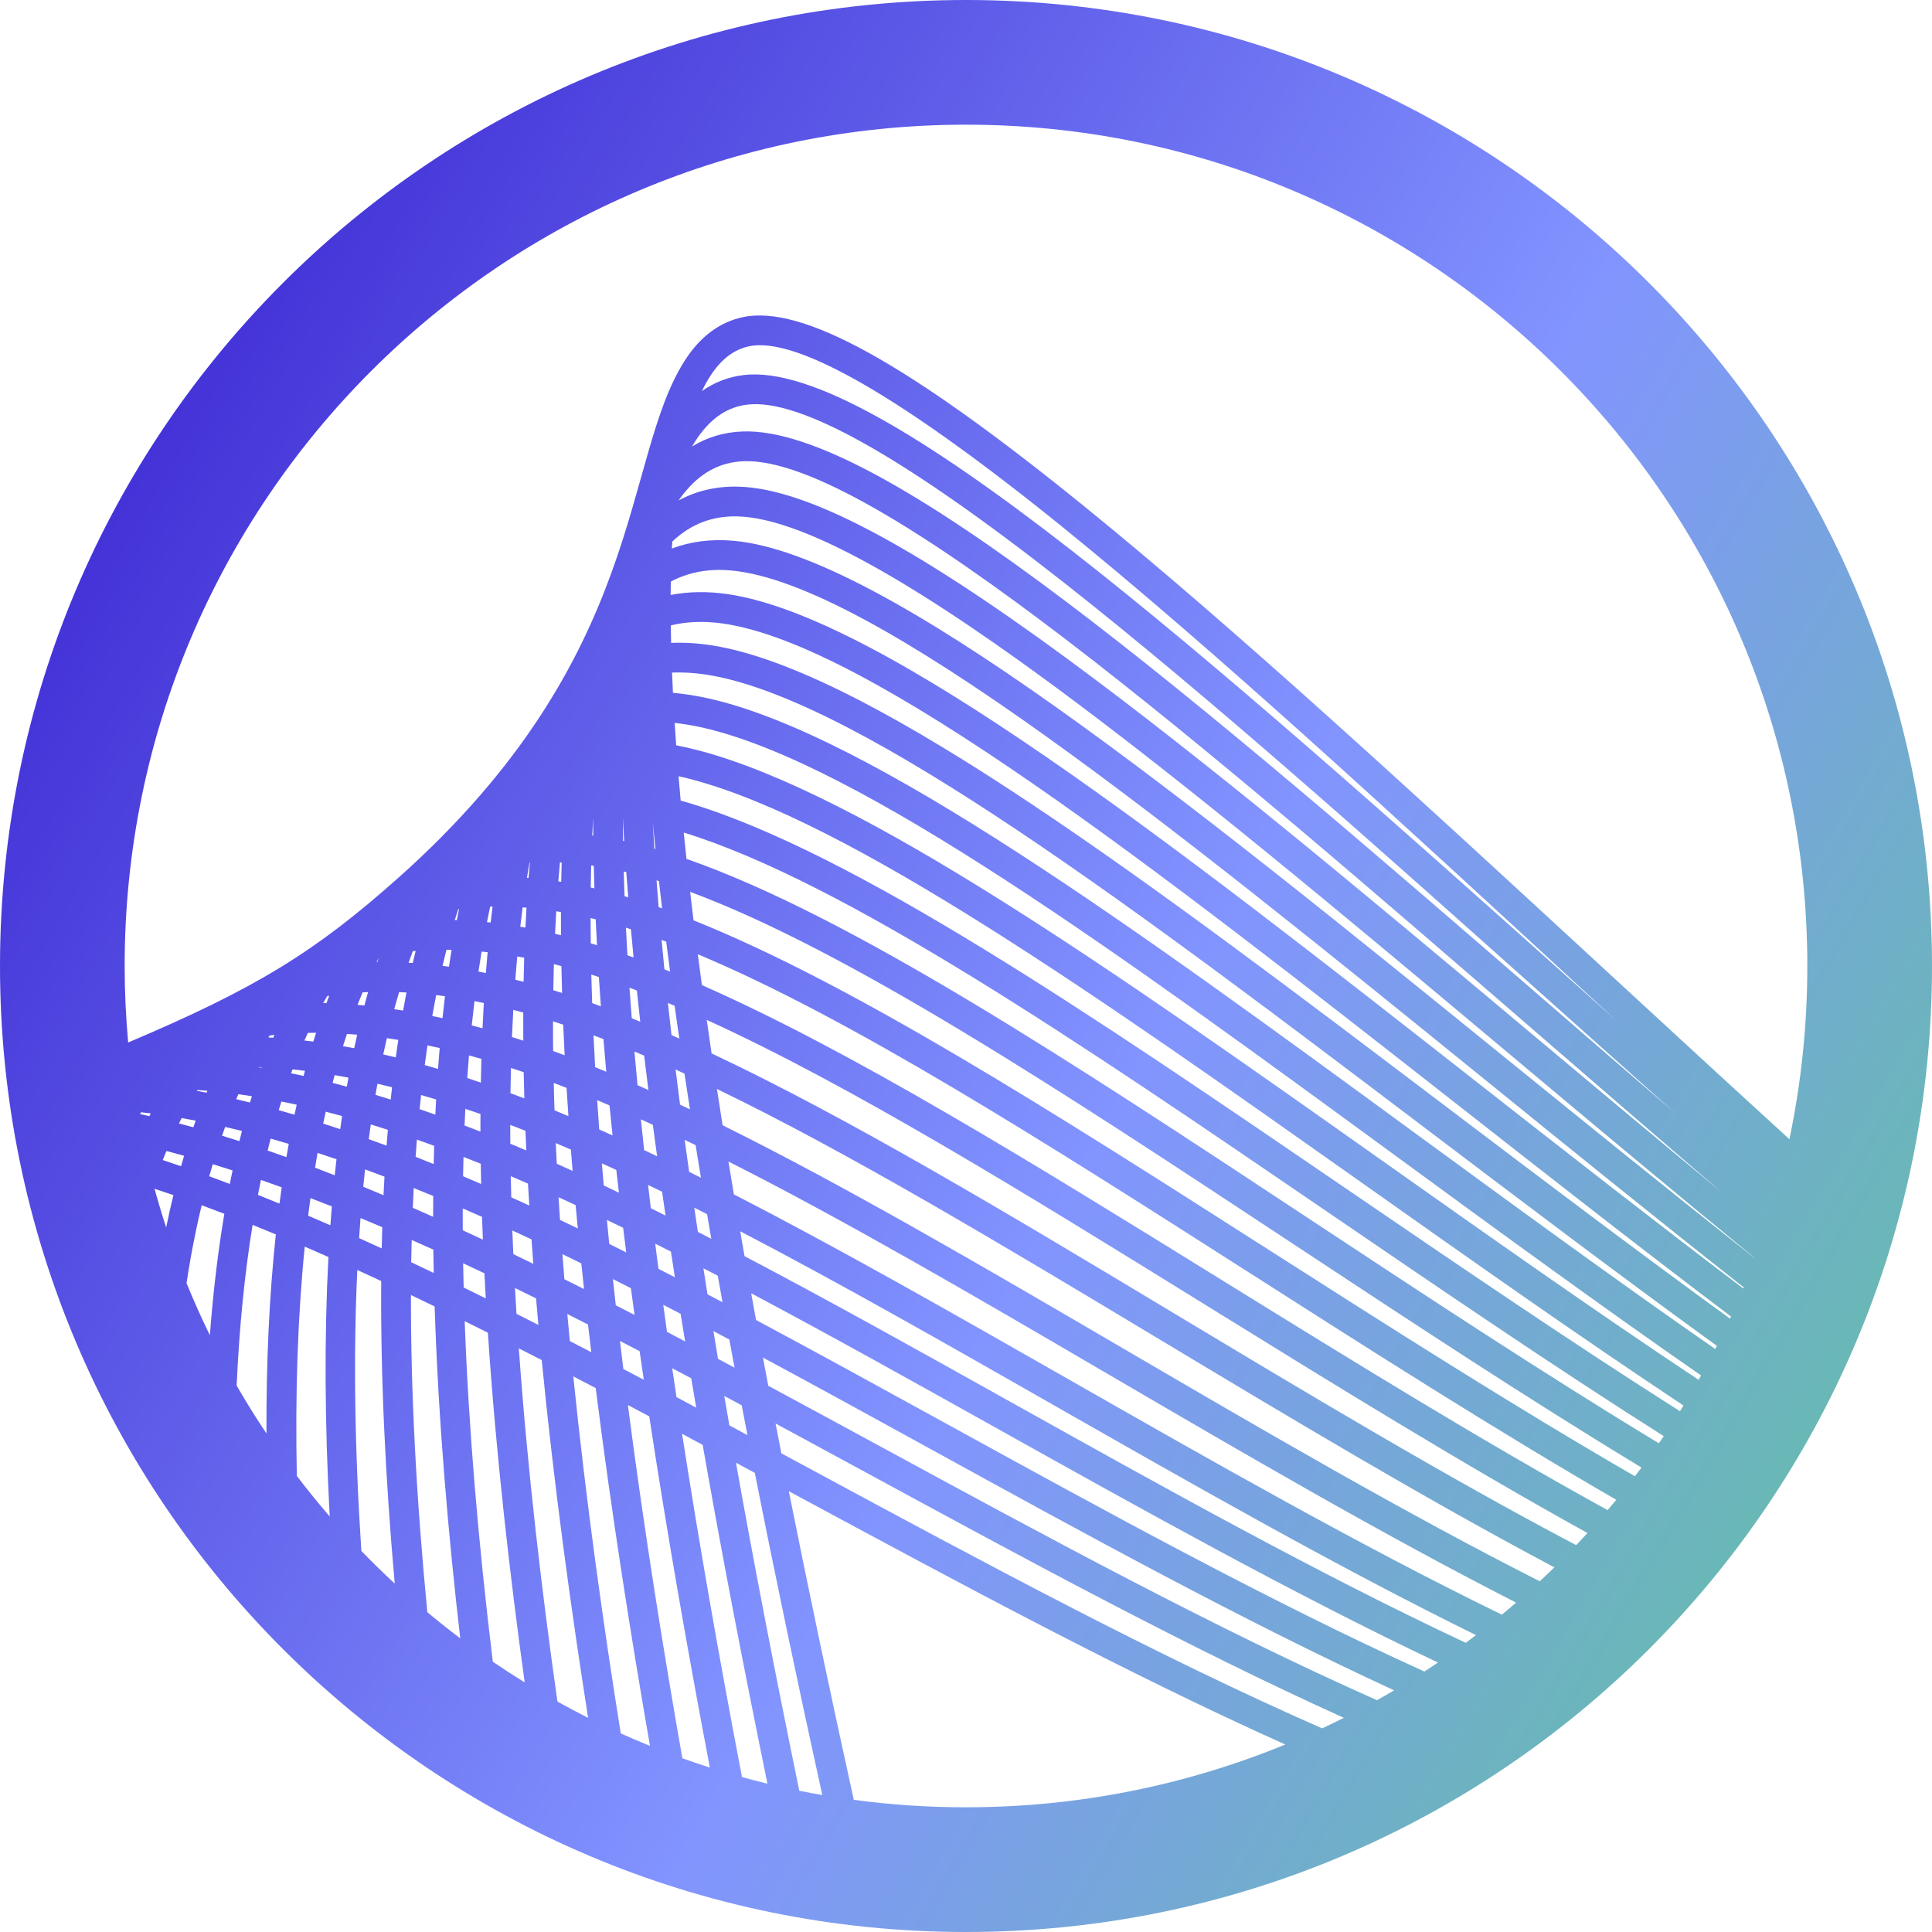 <svg width="1833" height="1833" viewBox="0 0 1833 1833" fill="none" xmlns="http://www.w3.org/2000/svg">
<path d="M916.5 0C410.334 0 0 410.334 0 916.5C0 1422.67 410.334 1833 916.5 1833C1422.67 1833 1833 1422.67 1833 916.5C1833 410.334 1422.67 0 916.5 0ZM342.049 1155.63C348.858 1158.45 355.751 1161.36 362.673 1164.3C362.475 1170.97 362.277 1177.66 362.136 1184.44C354.96 1181.14 347.812 1177.89 340.721 1174.67C341.117 1168.25 341.569 1161.9 342.049 1155.63ZM339.195 953.341C340.777 949.329 342.36 945.402 343.998 941.531C345.75 941.447 347.473 941.305 349.225 941.249C348.038 945.43 346.88 949.668 345.722 953.962C343.546 953.765 341.343 953.51 339.195 953.341ZM344.648 1125.96C345.185 1120.4 345.75 1114.89 346.343 1109.46C352.446 1111.69 358.576 1113.98 364.792 1116.33C364.453 1122.15 364.142 1128.02 363.86 1133.96C357.418 1131.22 351.005 1128.56 344.648 1125.96ZM349.846 1080.76C350.468 1076.07 351.118 1071.41 351.796 1066.8C357.135 1068.44 362.532 1070.16 367.984 1071.92C367.561 1076.89 367.137 1081.89 366.77 1086.95C361.063 1084.85 355.44 1082.76 349.846 1080.76ZM356.231 1038.75C356.853 1035.19 357.474 1031.68 358.124 1028.18C362.701 1029.23 367.306 1030.38 371.968 1031.54C371.516 1035.41 371.12 1039.34 370.697 1043.24C365.837 1041.69 361.006 1040.19 356.231 1038.75ZM357.361 912.742C358.04 911.443 358.689 910.087 359.367 908.815C358.915 910.115 358.492 911.443 358.068 912.742C357.814 912.714 357.587 912.742 357.361 912.742ZM363.605 1000.38C364.707 995.182 365.865 990.012 367.052 984.955C370.64 985.463 374.228 986.029 377.873 986.622C377.053 992.074 376.262 997.612 375.499 1003.21C371.488 1002.22 367.532 1001.28 363.605 1000.38ZM374.002 957.437C375.499 951.956 377.053 946.589 378.635 941.305C380.98 941.39 383.297 941.475 385.67 941.616C384.568 947.267 383.495 952.973 382.449 958.793C379.624 958.313 376.799 957.861 374.002 957.437ZM422.172 945.204C421.324 952.069 420.562 959.019 419.827 965.998C416.55 965.263 413.357 964.613 410.108 963.935C411.295 957.211 412.538 950.572 413.809 944.074C416.578 944.441 419.375 944.808 422.172 945.204ZM419.827 916.387C421.042 911.189 422.313 906.131 423.585 901.102C425.195 901.102 426.777 901.102 428.416 901.131C427.568 906.414 426.721 911.753 425.958 917.15C423.867 916.867 421.861 916.641 419.827 916.387ZM417.143 994.335C416.578 1000.92 416.07 1007.53 415.589 1014.17C411.351 1012.92 407.142 1011.68 402.961 1010.49C403.808 1004.19 404.656 997.951 405.56 991.82C409.43 992.611 413.244 993.43 417.143 994.335ZM413.781 1043.1C413.527 1047.9 413.272 1052.7 413.046 1057.53C408.046 1055.75 403.073 1054 398.129 1052.31C398.581 1047.82 399.033 1043.35 399.514 1038.92C404.232 1040.24 408.978 1041.66 413.781 1043.1ZM411.916 1087.11C411.747 1092.85 411.577 1098.61 411.464 1104.41C405.701 1102.06 399.994 1099.77 394.315 1097.54C394.711 1092.06 395.106 1086.61 395.53 1081.24C400.955 1083.1 406.435 1085.08 411.916 1087.11ZM411.125 1185.57C411.21 1192.95 411.351 1200.32 411.493 1207.72C404.345 1204.28 397.225 1200.89 390.134 1197.55C390.247 1190.46 390.388 1183.4 390.586 1176.42C397.395 1179.41 404.204 1182.47 411.125 1185.57ZM391.631 1145.91C391.886 1139.61 392.196 1133.34 392.507 1127.15C398.61 1129.61 404.769 1132.09 411.012 1134.66C410.956 1141.25 410.928 1147.83 410.928 1154.44C404.43 1151.53 397.988 1148.68 391.631 1145.91ZM391.603 913.675C390.275 913.59 388.947 913.477 387.648 913.42C388.947 909.691 390.304 906.047 391.66 902.43C392.564 902.346 393.468 902.261 394.372 902.176C393.411 905.962 392.507 909.804 391.603 913.675ZM389.88 1228.66C397.338 1232.22 404.853 1235.83 412.368 1239.48C415.9 1349.27 425.59 1458.74 436.665 1554.38C426.043 1546.38 415.646 1538.1 405.447 1529.6C394.937 1421.54 389.682 1320.31 389.88 1228.66ZM431.495 872.907C432.569 869.404 433.671 865.929 434.772 862.51C435.027 862.482 435.253 862.453 435.507 862.425C434.801 865.9 434.094 869.432 433.416 872.963C432.738 872.935 432.117 872.935 431.495 872.907ZM462.629 903.391C462.036 909.889 461.471 916.472 460.962 923.167C458.617 922.687 456.272 922.207 453.956 921.755C454.916 915.342 455.905 909.041 456.922 902.826C458.815 903.024 460.708 903.193 462.629 903.391ZM462.008 874.885C462.996 869.912 464.013 864.996 465.059 860.165C465.822 860.137 466.584 860.109 467.347 860.109C466.697 865.109 466.104 870.138 465.511 875.252C464.352 875.139 463.194 874.998 462.008 874.885ZM460.877 1231.88C453.843 1228.38 446.864 1224.93 439.886 1221.51C439.688 1213.8 439.519 1206.14 439.406 1198.54C446.073 1201.65 452.826 1204.81 459.606 1208.03C460.002 1216 460.425 1223.94 460.877 1231.88ZM459.041 951.617C458.589 959.5 458.165 967.495 457.798 975.603C454.379 974.643 450.961 973.739 447.571 972.835C448.39 965.037 449.266 957.381 450.17 949.837C453.108 950.374 456.074 950.996 459.041 951.617ZM456.724 1004.62C456.498 1012.02 456.329 1019.54 456.216 1027.14C451.893 1025.67 447.571 1024.17 443.305 1022.76C443.813 1015.52 444.35 1008.35 444.943 1001.31C448.814 1002.39 452.769 1003.49 456.724 1004.62ZM455.877 1056.91C455.877 1059.4 455.849 1061.8 455.82 1064.32C455.82 1067.42 455.849 1070.53 455.849 1073.64C450.791 1071.63 445.762 1069.71 440.762 1067.82C440.988 1062.51 441.242 1057.25 441.496 1052.03C446.271 1053.58 451.046 1055.22 455.877 1056.91ZM456.131 1104.12C456.216 1110.51 456.357 1116.89 456.498 1123.31C450.735 1120.82 445.028 1118.36 439.349 1115.96C439.462 1109.8 439.604 1103.67 439.745 1097.62C445.169 1099.72 450.65 1101.92 456.131 1104.12ZM457.346 1154.5C457.572 1161.67 457.854 1168.88 458.137 1176.11C451.724 1173.09 445.339 1170.12 439.038 1167.24C439.01 1160.26 439.01 1153.37 439.038 1146.53C445.084 1149.1 451.187 1151.78 457.346 1154.5ZM440.875 1253.46C448.192 1257.08 455.538 1260.75 462.883 1264.43C470.568 1379.64 483.649 1494.14 497.803 1596.16C487.576 1589.86 477.49 1583.34 467.573 1576.58C453.504 1461.31 444.519 1352.66 440.875 1253.46ZM487.011 1189.84C486.672 1182.35 486.361 1174.89 486.078 1167.44C492.096 1170.2 498.17 1173 504.273 1175.85C504.809 1183.57 505.375 1191.31 505.968 1199.05C499.611 1195.91 493.283 1192.83 487.011 1189.84ZM508.595 1231.85C509.302 1240.24 510.036 1248.66 510.799 1257.05C503.849 1253.52 496.927 1249.99 490.034 1246.51C489.525 1238.35 489.045 1230.18 488.593 1222.02C492.52 1223.94 496.475 1225.86 500.43 1227.81C503.171 1229.11 505.883 1230.49 508.595 1231.85ZM500.939 1122.97C501.335 1129.89 501.73 1136.78 502.154 1143.73C496.419 1141.1 490.712 1138.51 485.061 1135.96C484.892 1129.27 484.722 1122.57 484.609 1115.9C490.005 1118.19 495.458 1120.57 500.939 1122.97ZM499.95 832.789C500.741 827.901 501.532 823.127 502.38 818.38C502.493 818.38 502.634 818.352 502.747 818.352C502.295 823.155 501.871 828.014 501.476 832.93C500.967 832.874 500.459 832.817 499.95 832.789ZM497.351 908.618C497.125 916.133 496.927 923.761 496.758 931.502C494.13 930.824 491.503 930.146 488.875 929.496C489.44 922.009 490.062 914.692 490.74 907.459C492.944 907.798 495.147 908.194 497.351 908.618ZM493.622 879.235C494.328 873.048 495.062 866.917 495.854 860.9C497.068 860.984 498.283 861.069 499.526 861.154C499.159 867.369 498.82 873.67 498.509 880.055C496.871 879.8 495.26 879.518 493.622 879.235ZM496.447 960.63C496.419 969.416 496.419 978.344 496.475 987.356C492.887 986.17 489.299 984.983 485.711 983.881C486.078 975.151 486.502 966.619 486.982 958.144C490.147 958.963 493.283 959.754 496.447 960.63ZM496.871 1017.25C497.04 1025.44 497.238 1033.72 497.464 1042.11C493.057 1040.41 488.649 1038.75 484.298 1037.14C484.411 1029.06 484.581 1021.12 484.779 1013.24C488.791 1014.53 492.831 1015.86 496.871 1017.25ZM498.538 1072.82C498.792 1079.01 499.046 1085.22 499.329 1091.47C494.243 1089.29 489.214 1087.2 484.157 1085.11C484.101 1079.15 484.101 1073.19 484.101 1067.25C488.875 1069.06 493.706 1070.9 498.538 1072.82ZM492.237 1279.26C499.47 1282.93 506.702 1286.63 513.963 1290.36C525.631 1409.5 541.763 1526.77 557.98 1629.81C548.148 1624.87 538.458 1619.72 528.88 1614.38C514.359 1512.37 500.572 1396.42 492.237 1279.26ZM532.186 865.307C532.158 872.54 532.186 879.885 532.242 887.315C530.349 886.863 528.485 886.383 526.62 885.931C526.959 878.698 527.326 871.579 527.75 864.544C529.191 864.798 530.688 865.053 532.186 865.307ZM529.7 836.236C530.18 830.161 530.717 824.172 531.282 818.239C531.819 818.267 532.355 818.295 532.892 818.324C532.723 824.341 532.581 830.472 532.468 836.631C531.536 836.518 530.632 836.377 529.7 836.236ZM532.638 916.556C532.807 924.947 533.033 933.451 533.288 942.068C530.491 941.192 527.722 940.345 524.953 939.497C525.095 931.135 525.264 922.857 525.49 914.748C527.863 915.313 530.236 915.935 532.638 916.556ZM534.361 972.157C534.757 981.706 535.209 991.396 535.717 1001.2C532.073 999.844 528.4 998.431 524.784 997.132C524.671 987.611 524.643 978.231 524.671 968.992C527.891 969.981 531.141 971.083 534.361 972.157ZM563.348 821.46C563.517 828.523 563.715 835.67 563.97 842.846C562.783 842.564 561.625 842.338 560.466 842.056C560.579 834.964 560.721 827.986 560.89 821.092C561.709 821.205 562.529 821.318 563.348 821.46ZM561.907 792.671C562.161 787.105 562.444 781.596 562.726 776.171C562.726 781.681 562.783 787.218 562.839 792.812C562.529 792.755 562.218 792.699 561.907 792.671ZM565.156 872.201C565.523 880.337 565.947 888.53 566.399 896.78C564.422 896.187 562.444 895.593 560.494 895C560.381 886.892 560.325 878.896 560.325 871.014C561.907 871.381 563.546 871.805 565.156 872.201ZM623.44 1097.03C619.315 1095.05 615.219 1093.1 611.122 1091.15C610.049 1081.32 609.032 1071.6 608.043 1061.97C611.829 1063.69 615.614 1065.42 619.4 1067.2C620.728 1077.03 622.056 1086.97 623.44 1097.03ZM619.429 781.991C619.457 781.991 619.485 781.991 619.513 782.02C620.276 789.732 621.067 797.558 621.886 805.469C621.547 805.356 621.18 805.271 620.841 805.158C620.304 797.304 619.852 789.563 619.429 781.991ZM681.216 1289.2C679.747 1280.33 678.306 1271.57 676.865 1262.87C681.894 1265.53 686.923 1268.18 691.952 1270.87C693.59 1279.71 695.229 1288.61 696.924 1297.59C691.698 1294.8 686.443 1292 681.216 1289.2ZM703.705 1333.28C705.485 1342.66 707.321 1352.09 709.157 1361.58C703.422 1358.5 697.715 1355.43 692.008 1352.37C690.37 1342.97 688.759 1333.64 687.177 1324.43C692.658 1327.37 698.167 1330.31 703.705 1333.28ZM671.243 1227.98C669.915 1219.67 668.616 1211.42 667.372 1203.29C671.921 1205.63 676.441 1207.98 680.99 1210.35C682.459 1218.66 683.956 1227.05 685.482 1235.49C680.736 1232.95 675.989 1230.47 671.243 1227.98ZM662.117 1168.79C660.959 1161.05 659.829 1153.39 658.699 1145.79C662.739 1147.83 666.807 1149.92 670.847 1151.95C672.175 1159.69 673.503 1167.49 674.859 1175.32C670.593 1173.14 666.355 1170.97 662.117 1168.79ZM636.549 1187.47C637.764 1195.52 639.035 1203.65 640.307 1211.82C635.08 1209.14 629.91 1206.45 624.712 1203.8C623.666 1195.8 622.649 1187.83 621.632 1179.95C626.576 1182.44 631.549 1184.95 636.549 1187.47ZM617.451 1146.3C616.547 1138.9 615.699 1131.56 614.852 1124.24C619.287 1126.36 623.695 1128.48 628.158 1130.65C629.232 1138.14 630.334 1145.68 631.436 1153.28C626.774 1150.94 622.112 1148.59 617.451 1146.3ZM645.76 1246.51C647.144 1255.16 648.557 1263.89 649.997 1272.67C644.262 1269.65 638.527 1266.6 632.82 1263.61C631.605 1254.99 630.419 1246.43 629.26 1237.92C634.741 1240.78 640.25 1243.63 645.76 1246.51ZM655.817 1307.68C657.371 1316.89 658.925 1326.16 660.535 1335.51C654.292 1332.17 648.048 1328.84 641.832 1325.53C640.448 1316.35 639.092 1307.23 637.764 1298.16C643.782 1301.35 649.771 1304.49 655.817 1307.68ZM653.811 1111.81C652.37 1101.55 650.958 1091.41 649.602 1081.44C653.049 1083.1 656.495 1084.77 659.97 1086.46C661.609 1096.66 663.304 1106.98 665.027 1117.37C661.27 1115.51 657.541 1113.67 653.811 1111.81ZM645.194 1048.04C643.725 1036.74 642.341 1025.64 640.985 1014.7C643.782 1015.98 646.607 1017.28 649.404 1018.57C651.071 1029.76 652.823 1041.09 654.602 1052.51C651.466 1051.01 648.33 1049.51 645.194 1048.04ZM637.086 982.017C635.9 971.676 634.741 961.506 633.668 951.533C635.787 952.437 637.962 953.341 640.081 954.245C640.363 956.364 640.646 958.454 640.957 960.545C642.087 968.71 643.273 976.988 644.488 985.322C642.03 984.192 639.572 983.09 637.086 982.017ZM630.362 919.636C629.401 910.171 628.526 900.876 627.678 891.751C629.147 892.288 630.588 892.796 632.057 893.361C633.244 902.713 634.459 912.206 635.73 921.811C633.922 921.077 632.142 920.342 630.362 919.636ZM626.576 861.267C626.011 861.069 625.474 860.9 624.909 860.702C624.203 852.057 623.525 843.581 622.904 835.247C623.666 835.473 624.401 835.727 625.164 835.953C626.124 844.485 627.113 853.102 628.158 861.86C627.65 861.662 627.113 861.465 626.576 861.267ZM606.856 1281.94C608.156 1290.98 609.455 1300.02 610.812 1309.06C604.314 1305.65 597.844 1302.23 591.402 1298.84C590.3 1289.97 589.227 1281.09 588.182 1272.22C594.369 1275.42 600.613 1278.66 606.856 1281.94ZM584.226 1238.38C583.294 1230.1 582.39 1221.82 581.486 1213.51C587.165 1216.37 592.871 1219.28 598.578 1222.19C599.708 1230.64 600.867 1239.08 602.025 1247.56C596.092 1244.51 590.131 1241.43 584.226 1238.38ZM604.85 1029.57C603.833 1018.8 602.844 1008.15 601.94 997.64C604.992 998.911 608.071 1000.24 611.151 1001.54C612.422 1012.27 613.778 1023.18 615.162 1034.17C611.716 1032.64 608.269 1031.09 604.85 1029.57ZM599.369 966.026C598.607 956.251 597.9 946.588 597.222 937.096C598.861 937.689 600.471 938.282 602.082 938.904C602.788 939.186 603.523 939.469 604.229 939.751C605.246 949.498 606.319 959.387 607.45 969.388C604.766 968.23 602.053 967.128 599.369 966.026ZM595.273 906.301C594.764 897.458 594.284 888.756 593.86 880.139C595.442 880.62 597.025 881.156 598.607 881.665C599.398 890.451 600.217 899.379 601.093 908.392C599.143 907.714 597.194 907.007 595.273 906.301ZM592.532 850.305C592.222 842.366 591.996 834.569 591.77 826.856C592.589 827.054 593.38 827.223 594.199 827.421C594.764 835.303 595.386 843.27 596.036 851.35C594.849 850.983 593.691 850.644 592.532 850.305ZM591.148 797.756C591.035 790.721 590.979 783.771 590.95 776.934H590.979C591.346 783.856 591.77 790.891 592.193 797.982C591.854 797.926 591.487 797.841 591.148 797.756ZM591.205 1164.89C592.165 1172.66 593.154 1180.46 594.143 1188.26C588.747 1185.55 583.379 1182.86 578.039 1180.21C577.276 1172.61 576.542 1165.01 575.807 1157.41C580.921 1159.89 586.063 1162.38 591.205 1164.89ZM572.812 1124.69C572.191 1117.68 571.598 1110.71 571.033 1103.73C575.581 1105.79 580.158 1107.88 584.735 1110.03C585.554 1117.2 586.373 1124.38 587.193 1131.58C582.39 1129.27 577.587 1126.95 572.812 1124.69ZM568.518 1071.58C567.84 1062.28 567.19 1053.04 566.569 1043.8C567.614 1044.23 568.631 1044.65 569.676 1045.08C572.53 1046.29 575.412 1047.53 578.265 1048.75C579.197 1058.21 580.186 1067.71 581.175 1077.25C576.937 1075.39 572.699 1073.47 568.518 1071.58ZM564.648 1012.47C564.083 1002.27 563.546 992.188 563.094 982.271C566.23 983.429 569.366 984.588 572.53 985.831C573.378 996.086 574.282 1006.45 575.214 1016.85C571.711 1015.35 568.179 1013.89 564.648 1012.47ZM561.822 951.702C561.483 942.548 561.229 933.536 561.003 924.665C563.376 925.399 565.778 926.19 568.179 926.982C568.772 936.163 569.422 945.43 570.1 954.753C567.332 953.708 564.563 952.691 561.822 951.702ZM560.975 1282.9C554.166 1279.37 547.386 1275.84 540.605 1272.34C539.786 1263.78 539.023 1255.21 538.26 1246.65C544.786 1249.93 551.341 1253.32 557.895 1256.66C558.884 1265.41 559.929 1274.17 560.975 1282.9ZM535.463 1213.68C534.813 1205.75 534.192 1197.81 533.598 1189.87C539.56 1192.75 545.521 1195.69 551.51 1198.63C552.358 1206.76 553.206 1214.87 554.11 1223.01C547.866 1219.87 541.679 1216.79 535.463 1213.68ZM531.31 1157.38C530.83 1150.2 530.378 1143.05 529.954 1135.91C531.734 1136.73 533.485 1137.49 535.265 1138.31C538.853 1139.97 542.498 1141.67 546.114 1143.36C546.792 1150.74 547.499 1158.14 548.205 1165.54C542.554 1162.8 536.932 1160.06 531.31 1157.38ZM528.231 1104.12C527.892 1097.57 527.581 1091.04 527.298 1084.52C532.045 1086.52 536.819 1088.56 541.622 1090.65C542.159 1097.4 542.696 1104.15 543.261 1110.93C538.232 1108.61 533.231 1106.35 528.231 1104.12ZM526.112 1053.44C525.999 1050.1 525.857 1046.74 525.773 1043.41C525.603 1038.04 525.49 1032.76 525.377 1027.47C529.417 1028.97 533.457 1030.53 537.525 1032.11C538.091 1041.01 538.656 1049.96 539.305 1058.95C534.87 1057.05 530.491 1055.22 526.112 1053.44ZM543.91 1305.84C550.974 1309.52 558.065 1313.22 565.184 1316.95C580.328 1436.93 598.861 1554.15 616.688 1656.42C607.365 1652.64 598.098 1648.74 588.944 1644.61C572.615 1542.68 556.115 1425.52 543.91 1305.84ZM595.697 1333.02C602.449 1336.58 609.201 1340.17 615.982 1343.79C632.99 1455.44 652.794 1568.33 673.475 1676.99C664.717 1674.19 656.015 1671.26 647.398 1668.18C629.741 1567.94 611.151 1452.19 595.697 1333.02ZM647.144 1360.37C653.642 1363.84 660.14 1367.32 666.666 1370.82C684.267 1471.15 704.778 1578.42 728.115 1692.28C720.034 1690.33 711.983 1688.24 703.987 1686.03C681.781 1570.25 662.824 1461.54 647.144 1360.37ZM698.252 1387.77C704.213 1390.97 710.174 1394.19 716.164 1397.41C734.923 1492.48 756.197 1594.18 780.127 1703.04C772.838 1701.8 765.549 1700.44 758.344 1699C735.036 1586.02 715.119 1482.5 698.252 1387.77ZM735.799 1350.54C763.797 1365.65 792.134 1381.05 820.895 1396.65C973.202 1479.37 1127.49 1563.14 1274.99 1629.81C1268.18 1633.23 1261.32 1636.56 1254.4 1639.81C1097.77 1571.07 932.406 1481.91 769.165 1393.88C759.87 1388.88 750.603 1383.88 741.337 1378.87C739.444 1369.38 737.607 1359.92 735.799 1350.54ZM834.343 1371.84C798.575 1352.43 763.515 1333.39 728.906 1314.77C727.211 1305.79 725.515 1296.86 723.848 1287.99C775.352 1315.7 828.042 1344.63 882.004 1374.3C1029.76 1455.52 1179.44 1537.74 1322.68 1603.71C1317.31 1606.9 1311.89 1610.01 1306.44 1613.08C1154.07 1545.45 993.148 1458.07 834.343 1371.84ZM895.65 1349.52C834.625 1315.99 775.239 1283.35 717.294 1252.36C715.74 1243.86 714.186 1235.41 712.689 1227.02C787.19 1266.57 864.572 1309.77 944.357 1354.35C1085.05 1432.95 1227.56 1512.48 1364.27 1577.35C1360 1580.23 1355.71 1583.05 1351.41 1585.88C1204.14 1519.09 1048.83 1433.74 895.65 1349.52ZM958.144 1329.72C871.183 1281.15 787.162 1234.22 706.389 1191.79C705.004 1183.85 703.62 1176 702.264 1168.17C796.231 1217.13 895.848 1273.89 999.166 1332.82C1133.48 1409.42 1269.54 1486.97 1400.37 1551.33C1397.15 1553.78 1393.9 1556.24 1390.66 1558.64C1250.58 1492.98 1103.36 1410.83 958.144 1329.72ZM1013.18 1308.27C902.628 1245.21 796.315 1184.58 696.303 1133.22C694.523 1122.71 692.799 1112.29 691.104 1101.98C802.446 1158.28 923.874 1229.25 1050.42 1303.22C1180.21 1379.07 1311.75 1455.89 1438.4 1520.47C1433.94 1524.35 1429.42 1528.16 1424.87 1531.92C1291.24 1466.8 1151.28 1387.04 1013.18 1308.27ZM1064.68 1278.81C930.824 1200.58 802.644 1125.68 685.567 1067.59C683.73 1055.98 681.922 1044.51 680.199 1033.15C806.26 1094.21 948.99 1179.95 1098.3 1269.65C1224.17 1345.25 1351.72 1421.85 1474.71 1487.02C1470.16 1491.49 1465.52 1495.9 1460.86 1500.25C1332.06 1435.01 1197.47 1356.41 1064.68 1278.81ZM1112.85 1245.41C956.109 1151.25 806.627 1061.46 675.113 999.392C673.531 988.684 672.006 978.118 670.537 967.636C808.238 1030.44 971.563 1131.5 1143.03 1237.61C1264.37 1312.71 1387.38 1388.79 1506.15 1454.48C1502.62 1458.35 1499.06 1462.19 1495.44 1465.98C1370.88 1400.37 1240.98 1322.37 1112.85 1245.41ZM1157.89 1213.63C978.937 1102.88 808.774 997.584 665.932 934.638C664.604 924.75 663.304 915.003 662.061 905.34C808.181 966.591 991.594 1083.78 1184.73 1207.13C1301.18 1281.52 1419.22 1356.89 1533.47 1422.95C1530.76 1426.25 1527.99 1429.5 1525.22 1432.75C1405.4 1366.75 1280.78 1289.68 1157.89 1213.63ZM1199.93 1183.34C999.25 1055.13 808.972 933.592 657.993 873.161C656.891 864.036 655.817 855.051 654.772 846.152C805.893 902.261 1009.05 1036.37 1223.54 1177.97C1334.91 1251.51 1447.84 1326.01 1557.37 1392.35C1555.31 1395.12 1553.22 1397.83 1551.13 1400.57C1436.37 1334.32 1317.31 1258.32 1199.93 1183.34ZM1239.14 1154.41C1017.08 1007.78 807.051 869.149 651.297 814.877C650.393 806.43 649.517 798.123 648.698 789.874C801.288 836.942 1024.03 989.023 1259.76 1150.03C1366.02 1222.61 1473.75 1296.15 1578.5 1362.57C1576.98 1364.83 1575.4 1367.07 1573.84 1369.3C1464.22 1302.99 1350.91 1228.21 1239.14 1154.41ZM1275.7 1126.72C1035.81 962.89 809.255 808.125 652.314 761.424C650.139 760.774 647.963 760.153 645.788 759.559C645.081 751.762 644.403 744.049 643.782 736.449C647.878 737.353 652.031 738.342 656.213 739.444C807.249 779.42 1043.44 946.419 1293.53 1123.19C1394.7 1194.73 1497.25 1267.19 1597.24 1333.5C1596.13 1335.31 1595 1337.09 1593.87 1338.9C1489.45 1272.67 1381.84 1199.19 1275.7 1126.72ZM1309.83 1100.11C1057.62 921.811 819.397 753.4 663.445 712.124C656.043 710.174 648.726 708.508 641.522 707.095C641.013 699.919 640.533 692.856 640.081 685.878C648.839 686.838 657.795 688.307 667.062 690.426C815.357 724.244 1062.93 905.453 1325.05 1097.26C1421.2 1167.63 1518.67 1238.91 1613.88 1304.97C1613.11 1306.35 1612.35 1307.74 1611.56 1309.12C1512.34 1243.24 1410.4 1171.19 1309.83 1100.11ZM1341.75 1074.46C1077.2 880.874 827.336 697.998 673.362 662.88C661.439 660.168 649.8 658.332 638.47 657.315C638.16 650.817 637.849 644.432 637.595 638.131C650.054 637.651 663.106 638.64 676.865 641.211C821.403 668.276 1080.45 864.488 1354.69 1072.23C1445.92 1141.33 1538.33 1211.31 1628.88 1276.88C1628.37 1277.9 1627.89 1278.92 1627.38 1279.91C1533.24 1214.56 1436.88 1144.07 1341.75 1074.46ZM1371.76 1049.71C1094.77 839.908 833.156 641.719 682.092 613.439C666.355 610.501 651.212 609.342 636.719 609.936C636.578 604.342 636.464 598.804 636.408 593.352C651.579 589.651 667.966 589.057 685.708 591.544C825.556 611.292 1096.18 823.437 1382.72 1048.01C1469.03 1115.68 1556.47 1184.19 1642.33 1249.06C1642.02 1249.73 1641.7 1250.38 1641.39 1251.06C1552.37 1186.48 1461.48 1117.66 1371.76 1049.71ZM1400.12 1025.81C1110.54 798.801 836.998 584.396 689.635 563.574C670.819 560.918 653.02 561.229 636.267 564.478C636.295 560.184 636.352 555.974 636.436 551.793C653.359 542.837 672.232 539.334 693.449 541.227C827.732 553.177 1110.22 782.217 1409.3 1024.68C1490.72 1090.7 1573.19 1157.52 1654.36 1221.37C1654.22 1221.74 1654.08 1222.08 1653.94 1222.44C1570 1158.9 1484.51 1091.95 1400.12 1025.81ZM708.988 383.89C758.712 377.901 856.436 432.71 1007.7 551.397C1145.94 659.857 1309.32 805.893 1482.31 960.517C1517.99 992.414 1553.93 1024.51 1589.83 1056.49C1552.31 1024.17 1514.77 991.679 1477.5 959.387C1133.39 661.439 836.292 404.119 704.27 409.374C686.866 410.052 670.932 414.826 656.58 423.613C658.643 420.053 660.761 416.804 662.909 413.781C675.763 395.841 690.822 386.066 708.988 383.89ZM665.96 371.007C668.333 366.063 670.847 361.486 673.503 357.333C683.872 341.116 695.992 331.709 710.542 328.573C755.717 318.826 856.69 377.251 1010.75 502.182C1153.7 618.129 1324.18 775.324 1504.68 941.757C1514.29 950.629 1523.92 959.5 1533.56 968.371C1522.73 958.709 1511.94 949.046 1501.15 939.412C1141.7 618.157 831.263 340.721 705.598 355.836C691.133 357.559 677.882 362.673 665.96 371.007ZM705.4 437.598C826.15 432.795 1147.89 711.361 1459.03 980.745C1517.14 1031.06 1575.85 1081.89 1634.22 1131.78C1573.84 1081.94 1513.07 1031.01 1452.87 980.547C1293.5 846.971 1142.97 720.825 1012.61 625.022C863.527 515.461 764.475 463.561 700.936 461.725C680.114 461.132 661.016 465.511 643.81 474.806C645.251 472.743 646.72 470.737 648.246 468.816C664.067 448.701 682.77 438.502 705.4 437.598ZM700.117 489.949C756.875 491.616 853.611 543.232 995.888 647.794C1125.51 743.032 1275.7 868.923 1434.7 1002.19C1511.24 1066.35 1588.76 1131.27 1665.18 1193.79C1665.18 1193.82 1665.15 1193.88 1665.15 1193.91C1586.3 1131.78 1506.21 1066.86 1427.1 1002.73C1124.58 757.44 838.835 525.773 695.964 513.059C674.944 511.195 655.393 513.681 637.453 520.405C637.566 518.201 637.679 516.026 637.792 513.85C655.45 497.097 675.933 489.271 700.117 489.949ZM916.5 118.292C1357.35 118.292 1714.71 475.653 1714.71 916.5C1714.71 972.835 1708.83 1027.79 1697.73 1080.81C1639.81 1027.95 1581.47 974.191 1523.81 920.992C1342.97 754.248 1172.15 596.742 1028.52 480.23C860.702 344.111 760.774 288.822 704.552 300.942C682.6 305.688 664.123 319.532 649.687 342.105C589.227 436.609 614.823 621.886 377.844 832.902C298.484 903.56 242.291 937.943 121.597 989.08C119.45 965.15 118.263 940.966 118.263 916.472C118.292 475.653 475.653 118.292 916.5 118.292ZM132.785 1056.94C133.181 1056.38 133.576 1055.84 133.972 1055.27C136.966 1055.61 139.961 1055.95 143.012 1056.35C142.589 1057.22 142.165 1058.07 141.741 1058.95C138.718 1058.27 135.752 1057.59 132.785 1056.94ZM146.629 1127.85C152.533 1129.8 158.466 1131.81 164.512 1133.87C162.054 1143.84 159.822 1154.1 157.647 1164.55C153.692 1152.43 150.019 1140.2 146.629 1127.85ZM174.655 1096.55C173.666 1099.83 172.705 1103.13 171.773 1106.47C165.953 1104.46 160.161 1102.51 154.398 1100.59C155.556 1097.71 156.715 1094.86 157.901 1092.03C163.41 1093.44 169.004 1094.97 174.655 1096.55ZM169.795 1065.87C170.643 1064.15 171.519 1062.45 172.366 1060.76C176.745 1061.52 181.209 1062.34 185.673 1063.21C184.91 1065.3 184.176 1067.42 183.441 1069.54C178.836 1068.27 174.288 1067.06 169.795 1065.87ZM181.351 1190.94C184.345 1174.53 187.679 1158.71 191.352 1143.48C198.471 1146.11 205.647 1148.82 212.852 1151.59C212.089 1156.08 211.354 1160.6 210.648 1165.18C205.647 1197.3 201.805 1231.2 199.121 1266.85C191.182 1250.64 183.808 1234.14 176.971 1217.33C178.356 1208.37 179.797 1199.56 181.351 1190.94ZM186.747 1034.93C186.916 1034.68 187.057 1034.4 187.227 1034.14C190.391 1034.34 193.555 1034.59 196.748 1034.85C196.494 1035.47 196.239 1036.09 195.985 1036.71C192.877 1036.09 189.798 1035.5 186.747 1034.93ZM229.577 1072.99C228.729 1076.18 227.938 1079.4 227.119 1082.65C221.582 1080.87 216.101 1079.15 210.648 1077.51C211.637 1074.71 212.626 1071.94 213.643 1069.17C218.898 1070.36 224.209 1071.63 229.577 1072.99ZM224.124 1042.84C224.802 1041.26 225.48 1039.65 226.187 1038.1C230.425 1038.69 234.691 1039.34 239.013 1040.05C238.392 1042.05 237.77 1044.03 237.149 1046.04C232.798 1044.91 228.447 1043.83 224.124 1042.84ZM220.678 1110.45C219.773 1114.69 218.898 1118.95 218.022 1123.28C211.496 1120.79 204.998 1118.36 198.528 1115.99C199.63 1112.12 200.732 1108.3 201.862 1104.52C208.077 1106.41 214.349 1108.39 220.678 1110.45ZM239.663 1162.1C246.98 1165.03 254.326 1168.06 261.7 1171.14C255.513 1228.86 252.546 1291.94 252.8 1360.03C242.884 1345.23 233.448 1330.08 224.52 1314.6C227.006 1259.62 232.035 1208.68 239.663 1162.1ZM256.784 1080.25C262.462 1081.86 268.169 1083.5 273.961 1085.25C273.198 1089.4 272.464 1093.61 271.758 1097.85C265.768 1095.7 259.807 1093.58 253.93 1091.58C254.863 1087.74 255.795 1083.98 256.784 1080.25ZM254.637 984.305C255.032 983.684 255.428 983.034 255.823 982.412C257.321 982.243 258.818 982.017 260.344 981.847C259.948 982.751 259.581 983.683 259.185 984.588C257.688 984.503 256.134 984.39 254.637 984.305ZM324.561 1058.86C323.967 1062.96 323.374 1067.14 322.809 1071.32C317.356 1069.49 311.989 1067.73 306.621 1065.98C307.412 1062.2 308.203 1058.44 309.05 1054.71C314.164 1056.07 319.334 1057.42 324.561 1058.86ZM315.548 1027.39C316.17 1024.9 316.848 1022.47 317.498 1020.04C321.82 1020.78 326.199 1021.54 330.607 1022.39C330.098 1025.24 329.561 1028.1 329.081 1030.98C324.504 1029.73 320.012 1028.52 315.548 1027.39ZM309.7 951.73C308.655 951.702 307.638 951.73 306.592 951.702C307.864 949.47 309.135 947.238 310.406 945.063C311.056 944.95 311.706 944.837 312.384 944.724C311.48 947.04 310.576 949.385 309.7 951.73ZM319.249 1099.83C318.684 1104.86 318.119 1109.94 317.582 1115.08C311.282 1112.63 305.067 1110.2 298.908 1107.85C299.671 1103.13 300.462 1098.44 301.281 1093.81C307.214 1095.73 313.203 1097.74 319.249 1099.83ZM314.842 1144.58C314.362 1150.51 313.91 1156.5 313.458 1162.52C306.423 1159.44 299.388 1156.36 292.41 1153.39C292.636 1151.67 292.834 1149.92 293.031 1148.2C293.512 1144.33 294.048 1140.51 294.557 1136.7C301.281 1139.24 308.005 1141.87 314.842 1144.58ZM297.269 988.232C294.444 987.865 291.619 987.498 288.822 987.187C289.895 984.757 290.997 982.356 292.127 979.954C294.698 979.898 297.269 979.841 299.897 979.841C299.021 982.61 298.145 985.407 297.269 988.232ZM289.33 1015.92C288.907 1017.56 288.454 1019.17 288.031 1020.81C284.047 1019.93 280.092 1019.06 276.165 1018.26C276.617 1017.05 277.069 1015.78 277.521 1014.56C281.448 1014.96 285.403 1015.44 289.33 1015.92ZM281.504 1048.1C280.798 1051.23 280.092 1054.4 279.414 1057.59C274.385 1056.09 269.384 1054.65 264.44 1053.27C265.288 1050.53 266.107 1047.79 266.983 1045.08C271.757 1046.01 276.589 1047 281.504 1048.1ZM267.265 1126.47C266.531 1131.58 265.825 1136.75 265.146 1141.95C258.309 1139.13 251.501 1136.36 244.72 1133.65C245.652 1128.87 246.585 1124.13 247.574 1119.46C254.072 1121.72 260.626 1124.07 267.265 1126.47ZM248.054 1013.04C246.811 1012.84 245.511 1012.59 244.268 1012.39C245.596 1012.42 246.896 1012.47 248.223 1012.53C248.167 1012.7 248.11 1012.87 248.054 1013.04ZM289.133 1182.75C296.591 1185.97 304.078 1189.25 311.593 1192.58C307.638 1267.42 308.062 1350.09 312.808 1438.74C302.016 1426.28 291.647 1413.43 281.617 1400.32C279.979 1321.64 282.465 1248.97 289.133 1182.75ZM325.408 992.583C326.651 988.628 327.895 984.729 329.194 980.915C332.415 981.141 335.636 981.395 338.885 981.678C337.924 985.915 336.992 990.182 336.059 994.504C332.5 993.798 328.968 993.205 325.408 992.583ZM342.84 1471.46C336.455 1374.35 335.184 1285.16 338.998 1204.9C346.513 1208.34 354.084 1211.82 361.684 1215.38C361.006 1302.99 365.329 1399.5 374.511 1502.45C363.69 1492.42 353.124 1482.08 342.84 1471.46ZM810.046 1707.62C787.133 1603.62 766.622 1506.21 748.4 1414.78C750.829 1416.11 753.287 1417.41 755.717 1418.74C911.273 1502.62 1068.75 1587.52 1219.42 1655.12C1125.99 1693.49 1023.72 1714.68 916.472 1714.68C880.394 1714.71 844.881 1712.28 810.046 1707.62Z" fill="url(#paint0_linear_80_4)"/>
<defs>
<linearGradient id="paint0_linear_80_4" x1="122.645" y1="458.167" x2="1956.18" y2="1523.92" gradientUnits="userSpaceOnUse">
<stop offset="6.52782e-07" stop-color="#4433D8"/>
<stop offset="0.523" stop-color="#8294FF"/>
<stop offset="1" stop-color="#60C699"/>
</linearGradient>
</defs>
</svg>
